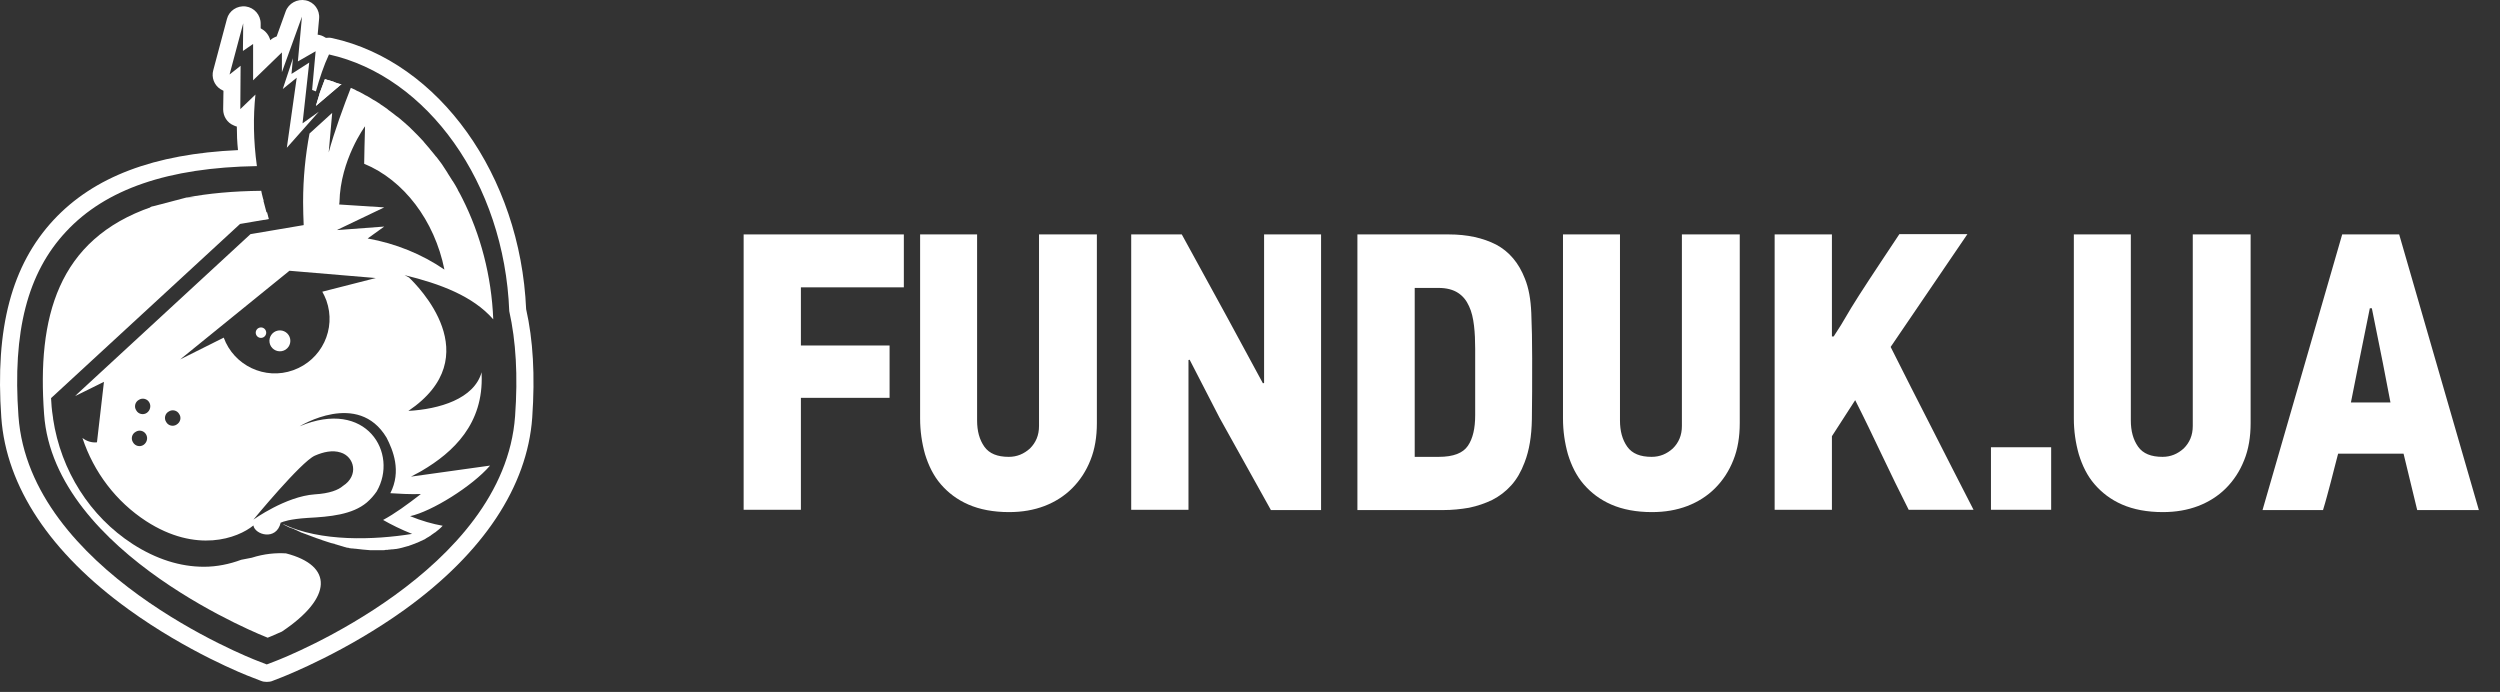 <svg width="112" height="31" viewBox="0 0 112 31" fill="none" xmlns="http://www.w3.org/2000/svg">
<rect x="0" y="0" width="112" height="31" fill="#333333" stroke="none"/>
<path d="M11.734 15.134C11.861 15.111 11.946 14.988 11.922 14.861C11.898 14.733 11.776 14.649 11.649 14.673C11.521 14.697 11.437 14.819 11.461 14.947C11.485 15.074 11.607 15.158 11.734 15.134Z" fill="white"/>
<path d="M12.625 15.731C12.879 15.684 13.047 15.439 13 15.184C12.953 14.93 12.708 14.762 12.453 14.809C12.199 14.856 12.031 15.101 12.078 15.356C12.125 15.61 12.37 15.778 12.625 15.731Z" fill="white"/>
<path d="M15.078 3.716C15.156 3.742 15.248 3.768 15.326 3.807C15.248 3.781 15.156 3.755 15.078 3.716Z" fill="white"/>
<path d="M14.557 3.559C14.687 3.598 14.817 3.624 14.947 3.677C14.817 3.637 14.687 3.598 14.557 3.559Z" fill="white"/>
<path d="M15.077 3.716C15.038 3.703 14.986 3.69 14.947 3.664C14.817 3.625 14.686 3.585 14.556 3.546C14.478 3.755 14.4 3.963 14.322 4.172C14.322 4.185 14.309 4.211 14.309 4.224C14.257 4.393 14.204 4.562 14.152 4.745L15.299 3.768C15.207 3.768 15.142 3.742 15.077 3.716Z" fill="white"/>
<path d="M12.85 6.62L14.283 5.005L13.554 5.526L13.853 2.804L13.059 3.312L13.124 2.609L12.668 3.989L13.293 3.481L12.85 6.62Z" fill="white"/>
<path d="M15.077 3.716C15.038 3.703 14.986 3.69 14.947 3.664C14.817 3.625 14.686 3.585 14.556 3.546C14.478 3.755 14.4 3.963 14.322 4.172C14.322 4.185 14.309 4.211 14.309 4.224C14.257 4.393 14.204 4.562 14.152 4.745L15.299 3.768C15.207 3.768 15.142 3.742 15.077 3.716Z" fill="white"/>
<path d="M23.571 13.85C23.31 7.871 19.676 2.765 14.895 1.71C14.791 1.684 14.7 1.684 14.596 1.697C14.583 1.684 14.57 1.671 14.557 1.671C14.453 1.605 14.348 1.566 14.231 1.553L14.296 0.837C14.335 0.446 14.075 0.094 13.697 0.016C13.319 -0.062 12.928 0.147 12.798 0.511L12.394 1.632C12.29 1.671 12.186 1.723 12.108 1.801C12.056 1.592 11.912 1.397 11.717 1.293C11.704 1.28 11.691 1.28 11.678 1.267V1.058C11.678 0.668 11.391 0.342 11.014 0.29C10.623 0.238 10.258 0.485 10.167 0.85L9.555 3.143C9.464 3.468 9.594 3.807 9.867 3.989C9.919 4.015 9.959 4.041 10.011 4.067L9.998 4.901C9.998 5.214 10.18 5.5 10.467 5.617C10.519 5.644 10.558 5.657 10.61 5.67C10.61 6.021 10.623 6.36 10.662 6.725C6.897 6.894 4.201 7.923 2.404 9.851C0.528 11.87 -0.228 14.683 0.059 18.708C0.28 21.796 2.247 24.765 5.764 27.305C8.395 29.207 10.988 30.236 11.274 30.34L11.678 30.497C11.769 30.536 11.86 30.549 11.951 30.549C12.043 30.549 12.147 30.536 12.225 30.497L12.629 30.34C12.915 30.223 15.508 29.194 18.139 27.305C21.656 24.765 23.623 21.796 23.844 18.708C23.974 16.82 23.883 15.23 23.571 13.85ZM23.076 18.643C22.581 25.573 12.772 29.455 12.355 29.611L11.951 29.767L11.548 29.611C11.131 29.455 1.322 25.573 0.827 18.643C0.554 14.853 1.231 12.222 2.964 10.372C4.735 8.47 7.536 7.506 11.509 7.441C11.352 6.308 11.339 5.227 11.444 4.237L10.766 4.888L10.779 2.947L10.284 3.338L10.896 1.045L10.883 2.283L11.339 1.97V2.543V3.598L12.629 2.348V3.234L13.528 0.746L13.345 2.752L14.14 2.296L13.983 4.028C14.036 4.054 14.088 4.067 14.153 4.093C14.322 3.494 14.505 2.934 14.739 2.439C19.129 3.416 22.594 8.184 22.815 13.941C23.115 15.283 23.206 16.833 23.076 18.643Z" fill="white"/>
<path d="M12.812 24.791C12.356 24.765 11.848 24.805 11.275 24.987C11.119 25.013 10.936 25.052 10.806 25.078C10.285 25.273 9.712 25.391 9.139 25.391C8.071 25.391 7.003 25.052 5.947 24.375C4.033 23.137 2.73 21.092 2.378 18.761V18.734L2.365 18.643C2.339 18.487 2.326 18.357 2.313 18.226L2.287 17.836L10.754 10.033L12.043 9.812C12.018 9.708 11.991 9.616 11.965 9.512C10.103 9.499 8.357 9.408 6.807 9.265C2.561 10.723 1.662 14.241 1.975 18.552C2.417 24.857 11.991 28.569 11.991 28.569C11.991 28.569 12.226 28.478 12.63 28.295C14.909 26.771 14.935 25.339 12.812 24.791Z" fill="white"/>
<path d="M11.73 8.678C11.717 8.639 11.717 8.587 11.704 8.548C10.44 8.561 9.333 8.665 8.369 8.848C9.463 8.913 10.61 8.965 11.808 8.991C11.782 8.887 11.756 8.783 11.73 8.678Z" fill="white"/>
<path d="M22.098 14.306C22.02 12.352 21.525 10.502 20.718 8.9C20.652 8.77 20.587 8.639 20.509 8.509C20.509 8.509 20.509 8.509 20.509 8.496C20.444 8.366 20.366 8.249 20.288 8.118L20.275 8.105C20.197 7.988 20.131 7.871 20.053 7.754C20.053 7.741 20.04 7.741 20.04 7.728C19.962 7.61 19.897 7.506 19.819 7.389C19.806 7.376 19.806 7.363 19.793 7.35C19.715 7.246 19.637 7.141 19.558 7.037C19.545 7.024 19.532 7.011 19.519 6.998C19.441 6.894 19.363 6.803 19.285 6.712C19.272 6.699 19.259 6.673 19.246 6.66C19.168 6.568 19.089 6.477 19.011 6.386C18.998 6.36 18.972 6.347 18.959 6.321C18.881 6.243 18.803 6.152 18.725 6.073C18.699 6.047 18.686 6.034 18.66 6.008C18.581 5.93 18.503 5.852 18.425 5.774C18.399 5.748 18.373 5.722 18.347 5.696C18.269 5.63 18.191 5.552 18.113 5.487C18.086 5.461 18.047 5.435 18.021 5.409C17.943 5.344 17.878 5.279 17.8 5.227C17.761 5.201 17.722 5.175 17.696 5.149C17.617 5.096 17.552 5.031 17.474 4.979C17.435 4.953 17.396 4.927 17.357 4.888C17.279 4.836 17.214 4.784 17.136 4.732C17.096 4.706 17.044 4.68 17.005 4.641C16.94 4.601 16.862 4.549 16.797 4.51C16.745 4.484 16.693 4.458 16.64 4.419C16.575 4.38 16.51 4.341 16.445 4.302C16.393 4.276 16.328 4.25 16.276 4.211C16.211 4.172 16.146 4.146 16.08 4.106C16.015 4.08 15.95 4.054 15.898 4.015C15.833 3.989 15.781 3.963 15.716 3.937C15.416 4.706 14.973 5.904 14.726 6.829L14.882 5.057L13.866 5.982C13.684 6.946 13.579 7.975 13.579 9.056C13.579 9.408 13.592 9.747 13.605 10.085L11.222 10.489L3.471 17.64L3.367 17.744L4.657 17.106L4.344 19.816C4.11 19.842 3.875 19.764 3.693 19.62C4.201 21.157 5.204 22.473 6.545 23.346C8.799 24.805 10.649 24.114 11.352 23.541C11.417 23.958 12.381 24.244 12.576 23.411C12.576 23.411 12.576 23.411 12.589 23.411C12.681 23.372 12.967 23.255 13.788 23.202C14.778 23.15 15.781 23.059 16.432 22.512C16.614 22.356 16.758 22.186 16.875 22.017C17.865 20.311 16.419 17.836 13.423 19.099C13.423 19.099 16.041 17.471 17.318 19.607C17.605 20.167 17.995 21.105 17.487 22.095C17.878 22.121 18.334 22.147 18.855 22.134C18.23 22.616 17.696 23.007 17.162 23.294C17.526 23.502 17.969 23.723 18.464 23.919C16.771 24.192 14.361 24.284 12.681 23.476C12.681 23.476 12.694 23.476 12.694 23.489C12.694 23.489 12.707 23.489 12.707 23.502C12.72 23.502 12.72 23.515 12.733 23.515C12.746 23.515 12.746 23.528 12.759 23.528C12.772 23.528 12.772 23.541 12.785 23.541C12.798 23.541 12.798 23.554 12.811 23.554C12.824 23.554 12.824 23.567 12.837 23.567C12.85 23.567 12.85 23.58 12.863 23.58C12.876 23.58 12.889 23.593 12.889 23.593C12.902 23.593 12.902 23.606 12.915 23.606C12.928 23.606 12.941 23.619 12.941 23.619C12.954 23.619 12.967 23.632 12.967 23.632C12.98 23.632 12.993 23.645 13.006 23.645C13.019 23.645 13.032 23.658 13.045 23.658C13.058 23.658 13.072 23.671 13.085 23.671C13.098 23.671 13.111 23.684 13.124 23.684C13.137 23.684 13.15 23.697 13.163 23.697C13.176 23.71 13.189 23.71 13.202 23.723C13.215 23.723 13.228 23.736 13.241 23.736C13.306 23.762 13.371 23.802 13.436 23.828C13.449 23.828 13.449 23.841 13.462 23.841C13.475 23.854 13.501 23.854 13.527 23.867C13.54 23.867 13.553 23.88 13.566 23.88C13.579 23.893 13.605 23.893 13.632 23.906C13.645 23.906 13.658 23.919 13.671 23.919C13.697 23.932 13.71 23.932 13.736 23.945C13.749 23.945 13.762 23.958 13.775 23.958C13.801 23.971 13.814 23.971 13.84 23.984C13.853 23.984 13.866 23.997 13.879 23.997C13.905 24.01 13.918 24.01 13.944 24.023C13.957 24.023 13.97 24.036 13.983 24.036C14.009 24.049 14.022 24.049 14.048 24.062C14.061 24.062 14.074 24.075 14.088 24.075C14.114 24.088 14.14 24.088 14.153 24.101C14.166 24.101 14.179 24.114 14.192 24.114C14.218 24.127 14.244 24.127 14.27 24.14C14.283 24.14 14.296 24.153 14.309 24.153C14.335 24.166 14.361 24.166 14.387 24.179C14.4 24.179 14.4 24.179 14.413 24.192C14.556 24.244 14.7 24.284 14.856 24.336H14.869C14.895 24.349 14.934 24.349 14.973 24.362C14.986 24.362 14.999 24.362 14.999 24.375C15.025 24.388 15.064 24.388 15.091 24.401C15.104 24.401 15.117 24.414 15.13 24.414C15.156 24.427 15.195 24.427 15.221 24.44C15.234 24.44 15.247 24.453 15.26 24.453C15.286 24.466 15.325 24.466 15.351 24.479C15.364 24.479 15.377 24.492 15.39 24.492C15.416 24.505 15.455 24.505 15.481 24.518C15.494 24.518 15.507 24.518 15.52 24.531C15.546 24.531 15.585 24.544 15.611 24.544C15.624 24.544 15.637 24.544 15.651 24.557C15.69 24.557 15.716 24.57 15.755 24.57C15.768 24.57 15.781 24.57 15.794 24.57C15.833 24.57 15.859 24.583 15.898 24.583C15.911 24.583 15.911 24.583 15.924 24.583C16.146 24.609 16.354 24.635 16.575 24.648H16.588C16.628 24.648 16.667 24.648 16.706 24.648C16.719 24.648 16.732 24.648 16.745 24.648C16.784 24.648 16.81 24.648 16.849 24.648C16.862 24.648 16.875 24.648 16.888 24.648C16.927 24.648 16.953 24.648 16.992 24.648C17.005 24.648 17.018 24.648 17.031 24.648C17.07 24.648 17.096 24.648 17.136 24.648C17.148 24.648 17.162 24.648 17.175 24.648C17.214 24.648 17.24 24.648 17.279 24.635C17.292 24.635 17.305 24.635 17.318 24.635C17.357 24.635 17.383 24.635 17.422 24.622C17.435 24.622 17.448 24.622 17.461 24.622C17.5 24.622 17.526 24.609 17.565 24.609C17.578 24.609 17.591 24.609 17.605 24.609C17.643 24.609 17.683 24.596 17.709 24.596C17.722 24.596 17.722 24.596 17.735 24.596C17.917 24.57 18.086 24.518 18.269 24.466C18.269 24.466 18.269 24.466 18.282 24.466C18.321 24.453 18.36 24.44 18.386 24.427C18.399 24.427 18.412 24.414 18.425 24.414C18.464 24.401 18.49 24.388 18.529 24.375C18.542 24.375 18.555 24.362 18.568 24.362C18.594 24.349 18.634 24.336 18.66 24.323C18.673 24.323 18.686 24.31 18.699 24.31C18.725 24.297 18.764 24.284 18.79 24.27C18.803 24.258 18.816 24.258 18.842 24.244C18.868 24.231 18.907 24.218 18.933 24.205C18.946 24.192 18.959 24.192 18.985 24.179C19.011 24.166 19.05 24.153 19.076 24.127C19.089 24.114 19.102 24.114 19.115 24.101C19.142 24.088 19.181 24.062 19.207 24.049C19.22 24.036 19.233 24.036 19.246 24.023C19.272 24.01 19.311 23.984 19.337 23.958C19.35 23.945 19.363 23.945 19.376 23.932C19.402 23.906 19.441 23.893 19.467 23.867C19.48 23.867 19.48 23.854 19.493 23.854C19.61 23.762 19.728 23.671 19.832 23.554C19.389 23.476 18.881 23.333 18.373 23.124C19.337 22.916 21.16 21.783 21.955 20.858L18.412 21.353C18.412 21.353 18.751 21.17 18.803 21.144C18.829 21.131 18.868 21.105 18.894 21.092C20.314 20.259 21.669 18.982 21.577 16.768C21.577 16.742 21.577 16.703 21.577 16.676C21.239 17.875 19.676 18.331 18.295 18.409C21.916 15.96 18.686 12.782 18.321 12.43C18.256 12.391 18.191 12.365 18.125 12.326C19.728 12.717 21.187 13.264 22.098 14.306ZM6.428 19.933C6.272 20.037 6.051 19.985 5.959 19.816C5.855 19.659 5.907 19.438 6.077 19.347C6.233 19.242 6.454 19.295 6.545 19.464C6.637 19.62 6.585 19.829 6.428 19.933ZM6.572 18.5C6.415 18.604 6.194 18.552 6.103 18.383C5.998 18.227 6.051 18.005 6.22 17.914C6.376 17.81 6.598 17.862 6.689 18.031C6.78 18.187 6.728 18.396 6.572 18.5ZM7.913 19.021C7.757 19.125 7.535 19.073 7.444 18.904C7.34 18.747 7.392 18.526 7.562 18.435C7.718 18.331 7.939 18.383 8.03 18.552C8.135 18.709 8.083 18.917 7.913 19.021ZM14.101 20.415C14.491 20.245 14.895 20.154 15.26 20.272C15.872 20.454 16.093 21.301 15.364 21.77C15.703 21.457 15.703 21.457 15.364 21.77C15.156 21.952 14.765 22.108 14.101 22.147C12.798 22.238 11.352 23.28 11.352 23.28C11.352 23.28 13.475 20.701 14.101 20.415ZM14.439 13.068C14.504 13.185 14.569 13.316 14.621 13.459C15.077 14.736 14.413 16.129 13.137 16.585C11.873 17.041 10.479 16.377 10.023 15.126L8.07 16.103L12.967 12.13L16.836 12.456L14.439 13.068ZM16.471 10.684L17.214 10.15L15.117 10.307V10.294L17.214 9.291L15.195 9.161C15.195 9.121 15.208 9.095 15.208 9.056C15.247 7.155 16.354 5.657 16.354 5.657C16.328 6.308 16.328 6.881 16.315 7.337C18.086 8.066 19.467 9.877 19.91 12.078C18.907 11.388 17.722 10.906 16.471 10.684Z" fill="white"/>
<path d="M5.908 10.177C6.768 9.265 6.768 9.265 6.768 9.265L8.357 8.848L11.77 8.874L12.017 9.812L6.051 10.177" fill="white"/>
<path d="M35.88 12.873V15.478H39.853V17.823H35.88V22.838H33.315V10.502H40.492V12.873H35.88Z" fill="white"/>
<path d="M49.14 10.502V18.956C49.14 19.568 49.049 20.128 48.854 20.61C48.658 21.105 48.385 21.522 48.033 21.874C47.681 22.226 47.265 22.486 46.796 22.668C46.314 22.851 45.793 22.942 45.207 22.942C44.503 22.942 43.891 22.825 43.383 22.603C42.875 22.382 42.471 22.069 42.145 21.691C41.82 21.314 41.599 20.858 41.442 20.35C41.299 19.842 41.221 19.308 41.221 18.748V10.502H43.774V18.839C43.774 19.308 43.878 19.698 44.099 20.011C44.321 20.324 44.686 20.467 45.194 20.467C45.558 20.467 45.871 20.337 46.145 20.089C46.405 19.829 46.548 19.503 46.548 19.086V10.502H49.14Z" fill="white"/>
<path d="M56.93 22.838L54.638 18.721L53.296 16.116L53.244 16.129V22.838H50.678V10.502H52.944L54.963 14.188L56.578 17.171L56.631 17.158V10.502H59.184V22.851H56.93V22.838Z" fill="white"/>
<path d="M64.903 10.502C65.736 10.502 66.44 10.659 67.026 10.958C67.612 11.271 68.042 11.779 68.315 12.482C68.485 12.899 68.576 13.407 68.602 14.019C68.628 14.631 68.641 15.309 68.641 16.051C68.641 17.132 68.641 18.044 68.628 18.787C68.615 19.542 68.511 20.18 68.302 20.715C68.146 21.131 67.951 21.47 67.703 21.744C67.456 22.017 67.182 22.226 66.856 22.395C66.531 22.551 66.192 22.668 65.814 22.747C65.437 22.812 65.059 22.851 64.655 22.851H60.812V10.502H64.903ZM66.088 15.621C66.088 15.27 66.075 14.918 66.036 14.592C65.997 14.267 65.932 13.967 65.814 13.72C65.697 13.459 65.541 13.264 65.319 13.12C65.098 12.977 64.811 12.899 64.447 12.899H63.379V20.467H64.46C65.111 20.467 65.541 20.298 65.762 19.972C65.984 19.646 66.088 19.19 66.088 18.604V15.621Z" fill="white"/>
<path d="M77.941 10.502V18.956C77.941 19.568 77.85 20.128 77.655 20.61C77.459 21.105 77.186 21.522 76.834 21.874C76.482 22.226 76.066 22.486 75.597 22.668C75.115 22.851 74.594 22.942 74.007 22.942C73.304 22.942 72.692 22.825 72.184 22.603C71.676 22.382 71.272 22.069 70.946 21.691C70.621 21.314 70.399 20.858 70.243 20.35C70.1 19.842 70.022 19.308 70.022 18.748V10.502H72.575V18.839C72.575 19.308 72.679 19.698 72.9 20.011C73.122 20.324 73.486 20.467 73.994 20.467C74.359 20.467 74.672 20.337 74.945 20.089C75.206 19.829 75.349 19.503 75.349 19.086V10.502H77.941Z" fill="white"/>
<path d="M82.148 15.074C82.252 14.918 82.357 14.749 82.474 14.566C82.578 14.384 82.734 14.123 82.93 13.798C83.125 13.472 83.399 13.055 83.737 12.534C84.076 12.013 84.532 11.336 85.092 10.489H88.14L84.701 15.543C85.313 16.755 85.926 17.979 86.551 19.19C87.163 20.402 87.788 21.613 88.414 22.838H85.509C85.092 22.017 84.701 21.209 84.311 20.389C83.92 19.568 83.529 18.747 83.112 17.927L82.07 19.542V22.838H79.504V10.502H82.07V15.074H82.148Z" fill="white"/>
<path d="M89.195 22.838V20.037H91.892V22.838H89.195Z" fill="white"/>
<path d="M100.828 10.502V18.956C100.828 19.568 100.737 20.128 100.541 20.61C100.346 21.105 100.072 21.522 99.721 21.874C99.369 22.226 98.952 22.486 98.483 22.668C98.001 22.851 97.48 22.942 96.894 22.942C96.191 22.942 95.579 22.825 95.07 22.603C94.562 22.382 94.159 22.069 93.833 21.691C93.507 21.314 93.286 20.858 93.13 20.35C92.986 19.842 92.908 19.308 92.908 18.748V10.502H95.461V18.839C95.461 19.308 95.566 19.698 95.787 20.011C96.008 20.324 96.373 20.467 96.881 20.467C97.246 20.467 97.558 20.337 97.832 20.089C98.093 19.829 98.236 19.503 98.236 19.086V10.502H100.828Z" fill="white"/>
<path d="M107.679 20.324H104.748C104.644 20.741 104.527 21.157 104.422 21.587C104.305 22.017 104.201 22.434 104.071 22.851H101.361L104.93 10.502H107.483L111.053 22.851H108.291L107.679 20.324ZM105.673 16.26L105.321 18.031H107.093L106.754 16.273L106.259 13.811H106.168L105.673 16.26Z" fill="white"/>
</svg>
